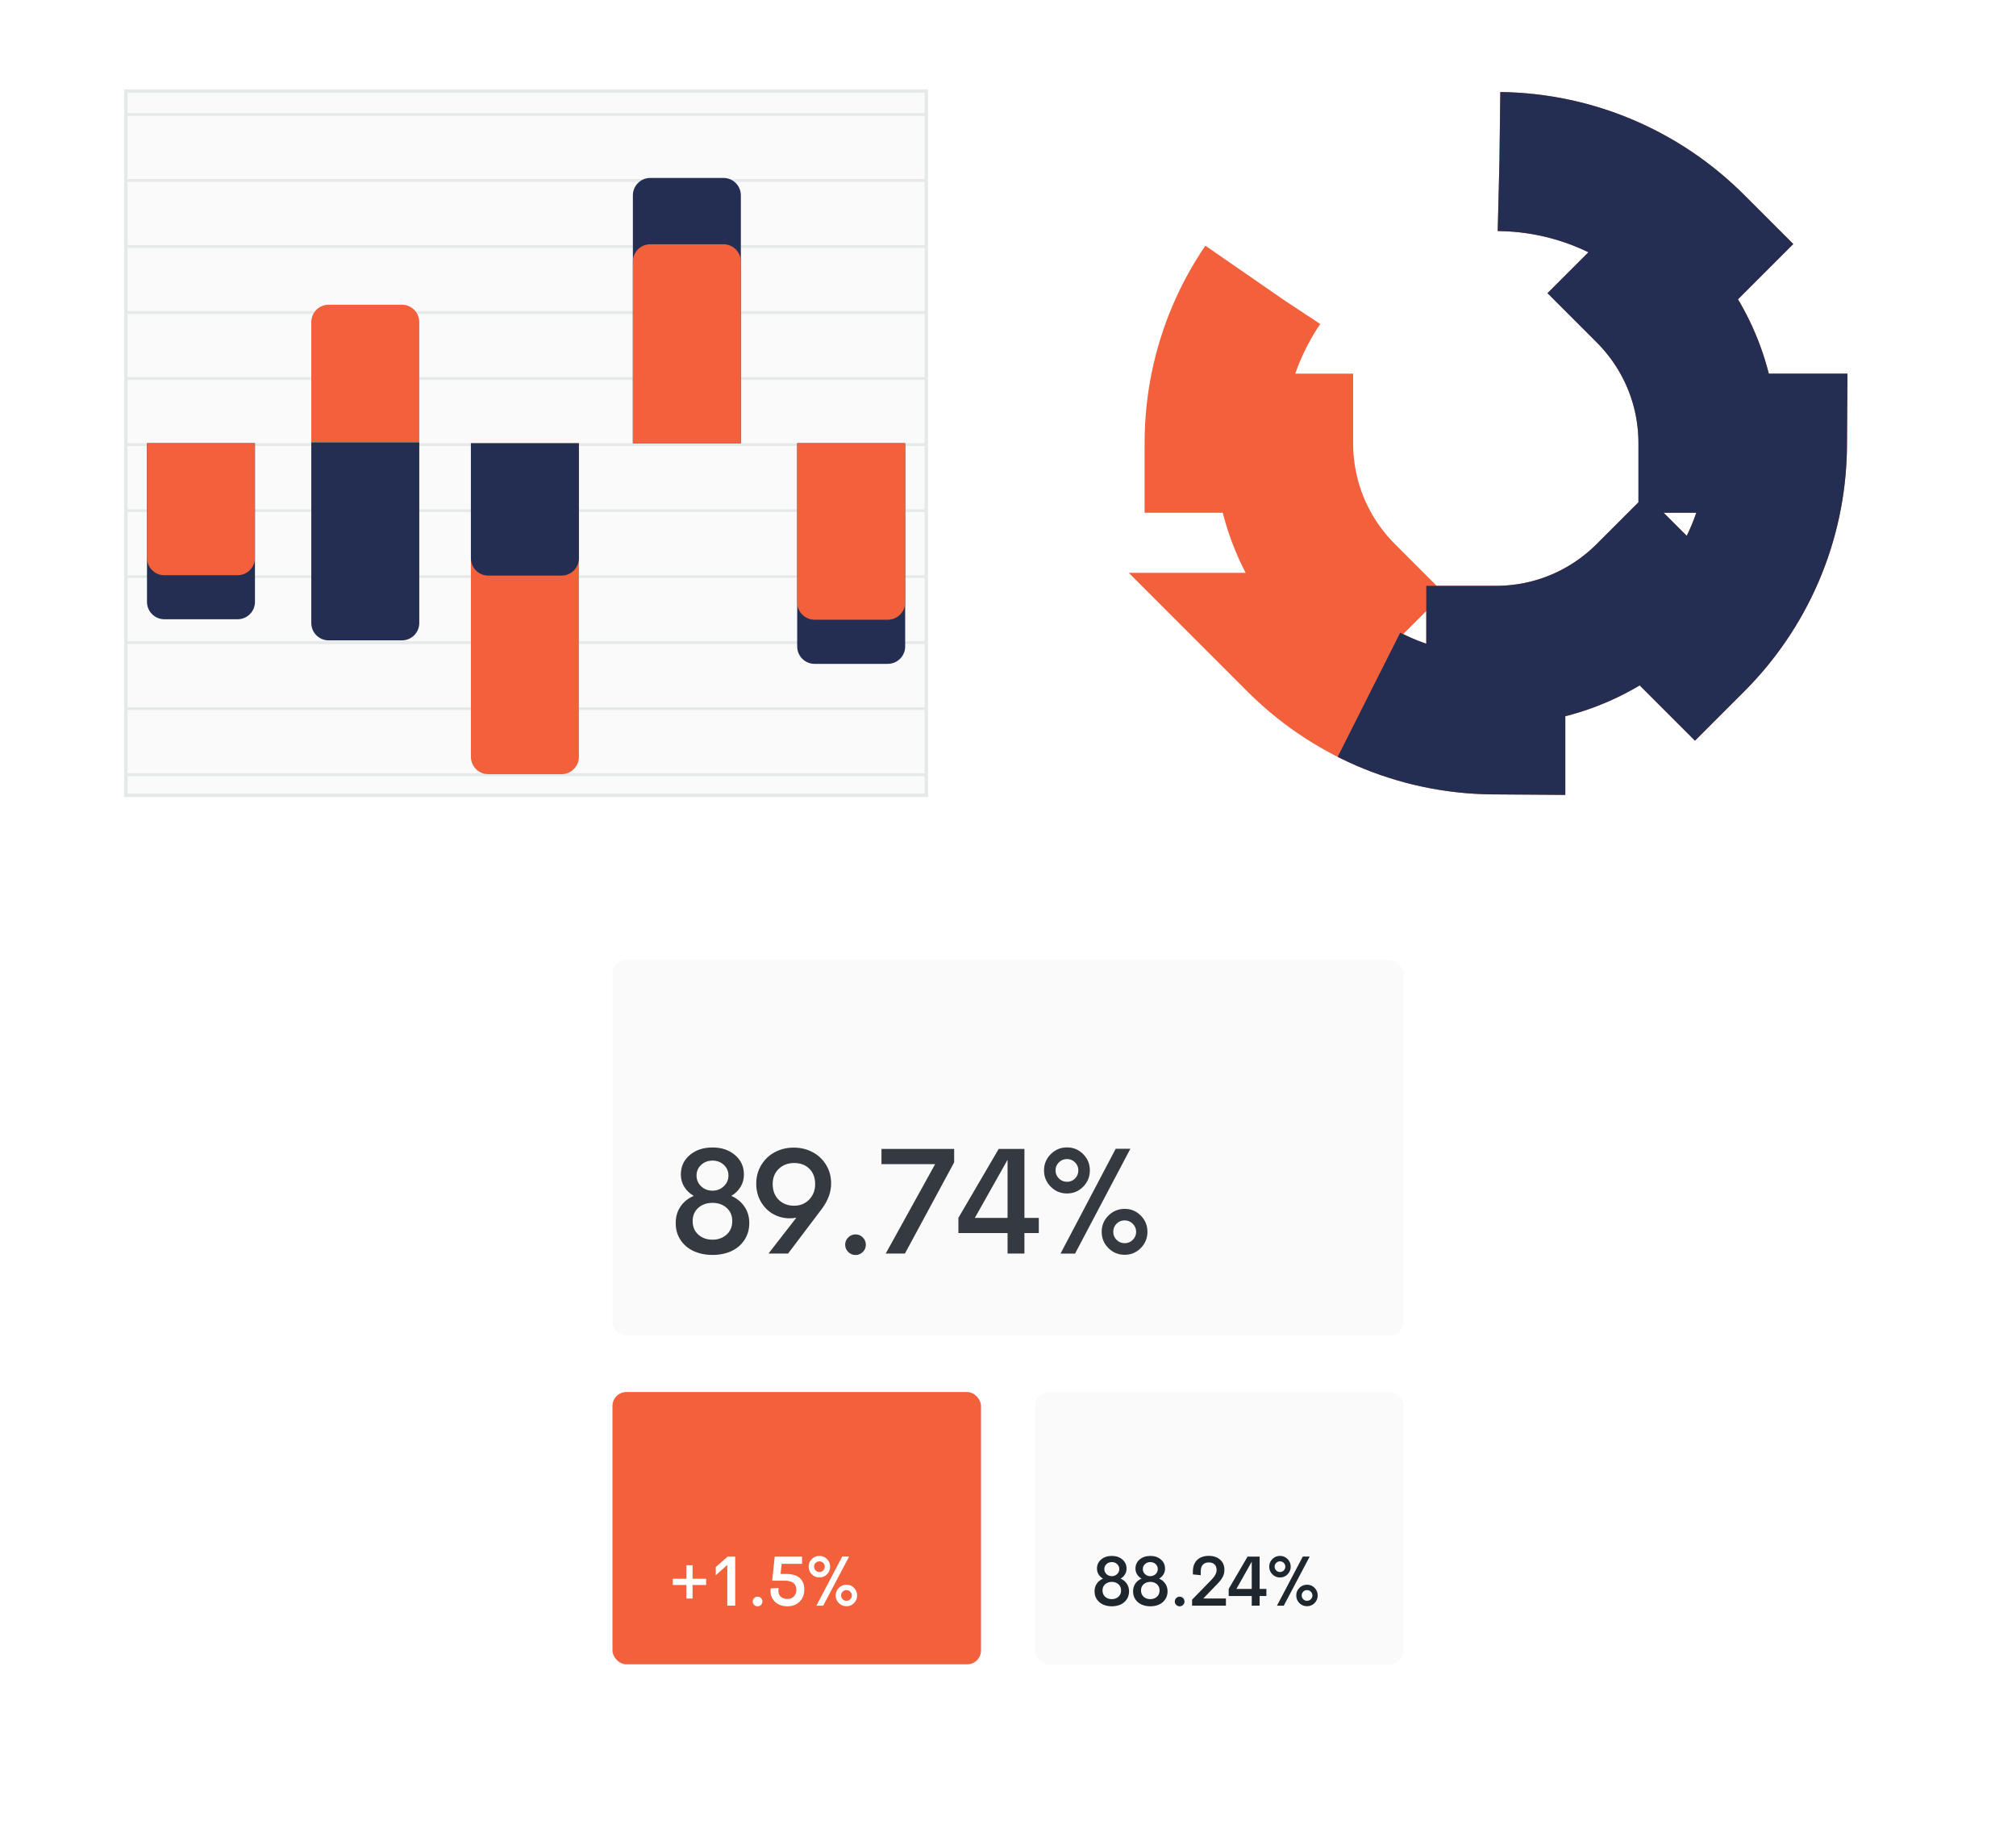 <svg width="580" height="525" viewBox="0 0 580 525" fill="none" xmlns="http://www.w3.org/2000/svg">
<g id="Group 19">
<g id="Group 26">
<g id="Rectangle Copy 4" filter="url(#filter0_d_0_882)">
<rect x="20" y="10" width="260" height="235" rx="4" fill="white"/>
</g>
<g id="Group 23">
<g id="Group 2">
<rect id="Rectangle" x="36.208" y="26.207" width="230.286" height="202.586" fill="#FAFAFA" stroke="#E5E9EA"/>
<rect id="Rectangle_2" x="36.208" y="127.5" width="230.286" height="0.791" fill="#E5E9EA"/>
<rect id="Rectangle_3" x="36.208" y="146.492" width="230.286" height="0.791" fill="#E5E9EA"/>
<rect id="Rectangle_4" x="36.208" y="165.485" width="230.286" height="0.791" fill="#E5E9EA"/>
<rect id="Rectangle_5" x="36.208" y="184.477" width="230.286" height="0.791" fill="#E5E9EA"/>
<rect id="Rectangle_6" x="36.208" y="51.53" width="230.286" height="0.791" fill="#E5E9EA"/>
<rect id="Rectangle_7" x="36.208" y="32.538" width="230.286" height="0.791" fill="#E5E9EA"/>
<rect id="Rectangle_8" x="36.208" y="70.523" width="230.286" height="0.791" fill="#E5E9EA"/>
<rect id="Rectangle_9" x="36.208" y="89.515" width="230.286" height="0.791" fill="#E5E9EA"/>
<rect id="Rectangle_10" x="36.208" y="108.508" width="230.286" height="0.791" fill="#E5E9EA"/>
<rect id="Rectangle_11" x="36.208" y="203.47" width="230.286" height="0.791" fill="#E5E9EA"/>
<rect id="Rectangle_12" x="36.208" y="222.462" width="230.286" height="0.791" fill="#E5E9EA"/>
</g>
<g id="Group 7">
<path id="Rectangle_13" d="M42.286 127.5H73.351V173.147C73.351 175.908 71.112 178.147 68.351 178.147H47.286C44.524 178.147 42.286 175.908 42.286 173.147V127.5Z" fill="#242D52"/>
<path id="Rectangle Copy 6" d="M42.286 127.5H73.351V160.485C73.351 163.246 71.112 165.485 68.351 165.485H47.286C44.524 165.485 42.286 163.246 42.286 160.485V127.5Z" fill="#F3603C"/>
</g>
<g id="Group 6">
<path id="Rectangle Copy" d="M89.558 127.234H120.623V92.658C120.623 89.897 118.385 87.658 115.623 87.658H94.558C91.797 87.658 89.558 89.897 89.558 92.658V127.234Z" fill="#F3603C"/>
<path id="Rectangle Copy 7" d="M89.558 127.234H120.623V179.224C120.623 181.986 118.385 184.224 115.623 184.224H94.558C91.797 184.224 89.558 181.986 89.558 179.224V127.234Z" fill="#242D52"/>
</g>
<g id="Group 5">
<path id="Rectangle Copy 2" d="M182.078 127.5H213.143V56.193C213.143 53.431 210.904 51.193 208.143 51.193H187.078C184.316 51.193 182.078 53.431 182.078 56.193V127.5Z" fill="#242D52"/>
<path id="Rectangle Copy 8" d="M182.078 127.5H213.143V75.269C213.143 72.508 210.904 70.269 208.143 70.269H187.078C184.316 70.269 182.078 72.508 182.078 75.269V127.5Z" fill="#F3603C"/>
</g>
<g id="Group">
<path id="Rectangle Copy 9" d="M229.351 127.5H260.416V185.977C260.416 188.738 258.177 190.977 255.416 190.977H234.351C231.589 190.977 229.351 188.738 229.351 185.977V127.5Z" fill="#242D52"/>
<path id="Rectangle Copy 3" d="M229.351 127.5H260.416V173.282C260.416 176.043 258.177 178.282 255.416 178.282H234.351C231.589 178.282 229.351 176.043 229.351 173.282V127.5Z" fill="#F3603C"/>
</g>
<g id="Group 8">
<g id="Rectangle Copy 11">
<path id="Rectangle Copy 5" d="M135.48 127.5H166.545V217.716C166.545 220.477 164.307 222.716 161.545 222.716H140.48C137.719 222.716 135.48 220.477 135.48 217.716V127.5Z" fill="#F3603C"/>
</g>
<path id="Rectangle Copy 10" d="M135.48 127.5H166.545V160.586C166.545 163.348 164.307 165.586 161.545 165.586H140.48C137.719 165.586 135.48 163.348 135.48 160.586V127.5Z" fill="#242D52"/>
</g>
</g>
</g>
<g id="Group 28">
<g id="Rectangle Copy 4_2" filter="url(#filter1_d_0_882)">
<rect x="300" y="10" width="260" height="235" rx="4" fill="white"/>
</g>
<g id="Group 24">
<path id="Oval" d="M430.338 66.466C464.05 66.466 491.377 93.793 491.377 127.5C491.377 161.207 464.05 188.535 430.338 188.535C396.626 188.535 369.299 161.207 369.299 127.5C369.299 93.793 396.626 66.466 430.338 66.466Z" stroke="white" stroke-width="40"/>
<path id="Oval Copy" d="M431.385 46.472C453.347 46.75 473.204 55.764 487.64 70.199L473.499 84.341C484.567 95.409 491.377 110.64 491.377 127.5H511.377L511.37 128.548C511.092 150.509 502.077 170.365 487.641 184.8L473.499 170.658C462.431 181.725 447.199 188.535 430.338 188.535V208.535L429.29 208.528C407.327 208.25 387.47 199.236 373.034 184.8H373.035L387.177 170.658C376.109 159.591 369.299 144.359 369.299 127.5H349.299C349.299 105.122 358.369 84.863 373.035 70.199L387.177 84.341C398.244 73.275 413.477 66.466 430.338 66.466V46.465L431.385 46.472Z" stroke="#F3603C" stroke-width="40" stroke-dasharray="502"/>
<path id="Oval Copy 2" d="M431.385 46.472C453.347 46.75 473.204 55.764 487.64 70.199L473.499 84.341C484.567 95.409 491.377 110.64 491.377 127.5H511.377L511.37 128.548C511.092 150.509 502.077 170.365 487.641 184.8L473.499 170.658C462.431 181.725 447.199 188.535 430.338 188.535V208.535L429.29 208.528C407.327 208.25 387.47 199.236 373.034 184.8H373.035L387.177 170.658C376.109 159.591 369.299 144.359 369.299 127.5H349.299C349.299 105.122 358.369 84.863 373.035 70.199L387.177 84.341C398.244 73.275 413.477 66.466 430.338 66.466V46.465L431.385 46.472Z" stroke="#242D52" stroke-width="40" stroke-dasharray="340"/>
</g>
</g>
<g id="Group 25">
<g id="Rectangle Copy 4_3" filter="url(#filter2_d_0_882)">
<rect x="160" y="260" width="260" height="235" rx="4" fill="white"/>
</g>
<g id="Group 12">
<rect id="Rectangle_14" x="176.208" y="400.46" width="106.026" height="78.333" rx="4" fill="#F3603C"/>
<g id="Group 11">
<path id="+1.5%" fill-rule="evenodd" clip-rule="evenodd" d="M237.93 452.899C237.33 453.506 236.601 453.809 235.744 453.809C234.887 453.809 234.156 453.506 233.553 452.899C232.949 452.293 232.648 451.557 232.648 450.694C232.648 449.843 232.951 449.114 233.558 448.507C234.164 447.901 234.893 447.597 235.744 447.597C236.601 447.597 237.33 447.901 237.93 448.507C238.53 449.114 238.83 449.843 238.83 450.694C238.83 451.551 238.53 452.286 237.93 452.899ZM211.515 461.911V447.805H209.359L205.926 450.802V453.176L209.24 450.199V461.911H211.515ZM199.251 459.873V455.966H203.149V454.185H199.251V450.278H197.471V454.185H193.563V455.966H197.471V459.873H199.251ZM218.937 461.703C218.663 461.974 218.335 462.109 217.953 462.109C217.577 462.109 217.25 461.972 216.973 461.698C216.696 461.425 216.558 461.1 216.558 460.724C216.558 460.341 216.696 460.013 216.973 459.74C217.25 459.466 217.577 459.329 217.953 459.329C218.335 459.329 218.663 459.466 218.937 459.74C219.211 460.013 219.347 460.341 219.347 460.724C219.347 461.106 219.211 461.433 218.937 461.703ZM226.537 462.099C227.988 462.099 229.16 461.655 230.053 460.768C230.947 459.881 231.394 458.716 231.394 457.272C231.394 455.834 230.955 454.728 230.078 453.953C229.201 453.178 227.879 452.791 226.111 452.791H224.568L224.875 449.872H230.751V447.815H222.886L222.154 454.729H225.785C227.994 454.729 229.099 455.603 229.099 457.351C229.099 458.142 228.866 458.78 228.401 459.265C227.936 459.75 227.298 459.992 226.487 459.992C225.782 459.992 225.18 459.787 224.682 459.379C224.184 458.97 223.935 458.356 223.935 457.539C223.935 457.374 223.958 457.136 224.004 456.826L221.719 456.965C221.686 457.249 221.67 457.486 221.67 457.677C221.67 458.594 221.897 459.393 222.352 460.076C222.807 460.759 223.397 461.266 224.123 461.599C224.848 461.932 225.653 462.099 226.537 462.099ZM236.832 461.921L244.291 447.785H242.312L234.873 461.921H236.832ZM234.656 451.787C234.959 452.087 235.322 452.237 235.744 452.237C236.179 452.237 236.544 452.087 236.837 451.787C237.13 451.487 237.277 451.122 237.277 450.694C237.277 450.271 237.129 449.912 236.832 449.615C236.535 449.319 236.173 449.17 235.744 449.17C235.322 449.17 234.959 449.317 234.656 449.61C234.352 449.904 234.201 450.265 234.201 450.694C234.201 451.122 234.352 451.487 234.656 451.787ZM243.529 462.079C244.38 462.079 245.104 461.776 245.701 461.169C246.297 460.562 246.596 459.834 246.596 458.983C246.596 458.126 246.296 457.395 245.696 456.792C245.096 456.188 244.373 455.887 243.529 455.887C242.672 455.887 241.94 456.188 241.333 456.792C240.726 457.395 240.423 458.126 240.423 458.983C240.423 459.84 240.725 460.571 241.328 461.174C241.932 461.777 242.665 462.079 243.529 462.079ZM242.431 460.066C242.728 460.366 243.094 460.516 243.529 460.516C243.951 460.516 244.314 460.366 244.617 460.066C244.921 459.766 245.072 459.405 245.072 458.983C245.072 458.561 244.919 458.198 244.612 457.895C244.306 457.591 243.945 457.44 243.529 457.44C243.094 457.44 242.728 457.588 242.431 457.885C242.134 458.182 241.986 458.548 241.986 458.983C241.986 459.405 242.134 459.766 242.431 460.066Z" fill="white"/>
</g>
</g>
<g id="Group 12 Copy">
<rect id="Rectangle_15" x="297.766" y="400.46" width="106.026" height="78.333" rx="4" fill="#FAFAFA"/>
<g id="Group 11_2">
<path id="88.24%" fill-rule="evenodd" clip-rule="evenodd" d="M352.695 461.911V459.853H346.186L350.331 455.56C350.997 454.868 351.485 454.218 351.795 453.612C352.105 453.005 352.26 452.342 352.26 451.623C352.26 450.37 351.841 449.384 351.003 448.666C350.166 447.947 349.088 447.587 347.769 447.587C346.364 447.587 345.249 447.98 344.425 448.765C343.601 449.549 343.188 450.674 343.188 452.138V452.929L345.454 453.147V452.108C345.454 451.191 345.662 450.524 346.077 450.105C346.493 449.686 347.06 449.477 347.779 449.477C348.464 449.477 349.008 449.666 349.411 450.046C349.813 450.425 350.014 450.954 350.014 451.633C350.014 452.51 349.543 453.434 348.6 454.403L342.961 460.19V461.911H352.695ZM319.87 462.099C320.806 462.099 321.647 461.931 322.393 461.594C323.138 461.251 323.73 460.75 324.168 460.091C324.607 459.431 324.826 458.67 324.826 457.806C324.826 456.955 324.608 456.213 324.173 455.58C323.738 454.947 323.148 454.466 322.402 454.136C322.93 453.826 323.345 453.422 323.649 452.924C323.952 452.426 324.104 451.871 324.104 451.257C324.104 450.189 323.703 449.314 322.902 448.631C322.101 447.949 321.09 447.607 319.87 447.607C318.63 447.607 317.608 447.947 316.803 448.626C315.999 449.305 315.596 450.182 315.596 451.257C315.596 451.871 315.751 452.426 316.061 452.924C316.371 453.422 316.797 453.826 317.337 454.136C316.579 454.459 315.984 454.937 315.552 455.57C315.12 456.203 314.904 456.949 314.904 457.806C314.904 458.67 315.123 459.431 315.562 460.091C316 460.75 316.594 461.25 317.342 461.589C318.091 461.929 318.933 462.099 319.87 462.099ZM319.87 453.434C319.263 453.434 318.752 453.237 318.337 452.845C317.921 452.453 317.713 451.966 317.713 451.386C317.713 450.819 317.921 450.342 318.337 449.957C318.752 449.571 319.263 449.378 319.87 449.378C320.47 449.378 320.978 449.571 321.393 449.957C321.809 450.342 322.017 450.819 322.017 451.386C322.017 451.96 321.807 452.444 321.388 452.84C320.97 453.236 320.463 453.434 319.87 453.434ZM317.951 459.359C318.459 459.814 319.098 460.041 319.87 460.041C320.628 460.041 321.261 459.812 321.769 459.354C322.277 458.896 322.531 458.291 322.531 457.539C322.531 456.794 322.277 456.197 321.769 455.748C321.261 455.3 320.628 455.076 319.87 455.076C319.098 455.076 318.459 455.3 317.951 455.748C317.443 456.197 317.189 456.794 317.189 457.539C317.189 458.297 317.443 458.904 317.951 459.359ZM330.947 462.099C331.883 462.099 332.724 461.931 333.469 461.594C334.215 461.251 334.807 460.75 335.245 460.091C335.684 459.431 335.903 458.67 335.903 457.806C335.903 456.955 335.685 456.213 335.25 455.58C334.815 454.947 334.225 454.466 333.479 454.136C334.007 453.826 334.422 453.422 334.726 452.924C335.029 452.426 335.181 451.871 335.181 451.257C335.181 450.189 334.78 449.314 333.979 448.631C333.178 447.949 332.167 447.607 330.947 447.607C329.707 447.607 328.685 447.947 327.88 448.626C327.076 449.305 326.673 450.182 326.673 451.257C326.673 451.871 326.828 452.426 327.138 452.924C327.448 453.422 327.874 453.826 328.414 454.136C327.656 454.459 327.061 454.937 326.629 455.57C326.197 456.203 325.981 456.949 325.981 457.806C325.981 458.67 326.2 459.431 326.639 460.091C327.077 460.75 327.671 461.25 328.419 461.589C329.168 461.929 330.01 462.099 330.947 462.099ZM329.414 452.845C329.829 453.237 330.34 453.434 330.947 453.434C331.54 453.434 332.047 453.236 332.465 452.84C332.884 452.444 333.094 451.96 333.094 451.386C333.094 450.819 332.886 450.342 332.47 449.957C332.055 449.571 331.547 449.378 330.947 449.378C330.34 449.378 329.829 449.571 329.414 449.957C328.998 450.342 328.79 450.819 328.79 451.386C328.79 451.966 328.998 452.453 329.414 452.845ZM330.947 460.041C330.175 460.041 329.536 459.814 329.028 459.359C328.52 458.904 328.266 458.297 328.266 457.539C328.266 456.794 328.52 456.197 329.028 455.748C329.536 455.3 330.175 455.076 330.947 455.076C331.705 455.076 332.338 455.3 332.846 455.748C333.354 456.197 333.608 456.794 333.608 457.539C333.608 458.291 333.354 458.896 332.846 459.354C332.338 459.812 331.705 460.041 330.947 460.041ZM340.367 461.703C340.093 461.974 339.765 462.109 339.382 462.109C339.007 462.109 338.68 461.972 338.403 461.698C338.126 461.425 337.988 461.1 337.988 460.724C337.988 460.341 338.126 460.013 338.403 459.74C338.68 459.466 339.007 459.329 339.382 459.329C339.765 459.329 340.093 459.466 340.367 459.74C340.64 460.013 340.777 460.341 340.777 460.724C340.777 461.106 340.64 461.433 340.367 461.703ZM362.397 459.151V461.911H360.122V459.151H353.494V457.094L358.925 447.805H362.397V457.103H364.336V459.151H362.397ZM360.122 457.103H355.71L360.122 449.269V457.103ZM370.437 452.899C369.837 453.506 369.108 453.809 368.251 453.809C367.393 453.809 366.663 453.506 366.059 452.899C365.456 452.293 365.154 451.557 365.154 450.694C365.154 449.843 365.458 449.114 366.064 448.507C366.671 447.901 367.4 447.597 368.251 447.597C369.108 447.597 369.837 447.901 370.437 448.507C371.037 449.114 371.337 449.843 371.337 450.694C371.337 451.551 371.037 452.286 370.437 452.899ZM369.339 461.921L376.798 447.785H374.819L367.38 461.921H369.339ZM367.162 451.787C367.466 452.087 367.829 452.237 368.251 452.237C368.686 452.237 369.05 452.087 369.344 451.787C369.637 451.487 369.784 451.122 369.784 450.694C369.784 450.271 369.636 449.912 369.339 449.615C369.042 449.319 368.679 449.17 368.251 449.17C367.829 449.17 367.466 449.317 367.162 449.61C366.859 449.904 366.707 450.265 366.707 450.694C366.707 451.122 366.859 451.487 367.162 451.787ZM376.036 462.079C376.887 462.079 377.611 461.776 378.207 461.169C378.804 460.562 379.103 459.834 379.103 458.983C379.103 458.126 378.803 457.395 378.202 456.792C377.602 456.188 376.88 455.887 376.036 455.887C375.179 455.887 374.447 456.188 373.84 456.792C373.233 457.395 372.93 458.126 372.93 458.983C372.93 459.84 373.231 460.571 373.835 461.174C374.438 461.777 375.172 462.079 376.036 462.079ZM374.938 460.066C375.235 460.366 375.601 460.516 376.036 460.516C376.458 460.516 376.821 460.366 377.124 460.066C377.428 459.766 377.579 459.405 377.579 458.983C377.579 458.561 377.426 458.198 377.119 457.895C376.813 457.591 376.451 457.44 376.036 457.44C375.601 457.44 375.235 457.588 374.938 457.885C374.641 458.182 374.493 458.548 374.493 458.983C374.493 459.405 374.641 459.766 374.938 460.066Z" fill="#1E272E"/>
</g>
</g>
<g id="Group 13">
<rect id="Rectangle Copy 14" x="176.208" y="276.207" width="227.584" height="108.046" rx="4" fill="#FAFAFA"/>
<path id="89.74%" fill-rule="evenodd" clip-rule="evenodd" d="M311.631 341.393C310.351 342.688 308.796 343.335 306.967 343.335C305.138 343.335 303.58 342.688 302.293 341.393C301.006 340.099 300.362 338.53 300.362 336.687C300.362 334.872 301.009 333.318 302.304 332.024C303.598 330.729 305.153 330.082 306.967 330.082C308.796 330.082 310.351 330.729 311.631 332.024C312.912 333.318 313.552 334.872 313.552 336.687C313.552 338.516 312.912 340.085 311.631 341.393ZM210.375 359.943C208.785 360.66 206.991 361.019 204.993 361.019C202.996 361.019 201.198 360.656 199.601 359.932C198.005 359.207 196.738 358.142 195.803 356.735C194.867 355.328 194.399 353.703 194.399 351.86C194.399 350.031 194.86 348.442 195.782 347.091C196.703 345.74 197.973 344.72 199.591 344.031C198.437 343.37 197.53 342.508 196.868 341.446C196.207 340.384 195.877 339.199 195.877 337.89C195.877 335.597 196.735 333.726 198.451 332.277C200.168 330.828 202.348 330.103 204.993 330.103C207.596 330.103 209.752 330.831 211.462 332.287C213.171 333.743 214.026 335.611 214.026 337.89C214.026 339.199 213.702 340.384 213.055 341.446C212.408 342.508 211.522 343.37 210.396 344.031C211.986 344.734 213.245 345.761 214.174 347.112C215.102 348.463 215.566 350.045 215.566 351.86C215.566 353.703 215.099 355.328 214.163 356.735C213.227 358.142 211.965 359.211 210.375 359.943ZM201.722 341.277C202.609 342.114 203.699 342.533 204.993 342.533C206.26 342.533 207.339 342.111 208.233 341.267C209.126 340.422 209.573 339.388 209.573 338.164C209.573 336.955 209.13 335.938 208.243 335.115C207.357 334.292 206.274 333.881 204.993 333.881C203.699 333.881 202.609 334.292 201.722 335.115C200.836 335.938 200.393 336.955 200.393 338.164C200.393 339.403 200.836 340.44 201.722 341.277ZM204.993 356.629C203.347 356.629 201.983 356.144 200.899 355.173C199.816 354.203 199.274 352.908 199.274 351.29C199.274 349.701 199.816 348.427 200.899 347.471C201.983 346.514 203.347 346.036 204.993 346.036C206.611 346.036 207.962 346.514 209.045 347.471C210.129 348.427 210.67 349.701 210.67 351.29C210.67 352.894 210.129 354.185 209.045 355.163C207.962 356.141 206.611 356.629 204.993 356.629ZM236.459 347.745L226.73 360.618H221.096L229.115 350.299C228.51 350.425 227.877 350.488 227.216 350.488C225.542 350.488 223.98 350.095 222.531 349.307C221.082 348.519 219.896 347.362 218.975 345.835C218.053 344.309 217.585 342.561 217.571 340.591C217.557 338.58 218.039 336.768 219.017 335.157C219.995 333.547 221.303 332.308 222.942 331.443C224.581 330.578 226.379 330.145 228.334 330.145C230.332 330.145 232.151 330.582 233.79 331.454C235.429 332.326 236.727 333.554 237.683 335.136C238.64 336.719 239.118 338.495 239.118 340.465C239.118 342.927 238.232 345.353 236.459 347.745ZM228.461 346.859C226.66 346.859 225.186 346.293 224.04 345.16C222.893 344.028 222.313 342.54 222.299 340.697C222.285 338.882 222.861 337.408 224.029 336.276C225.197 335.143 226.674 334.577 228.461 334.577C230.276 334.577 231.739 335.126 232.851 336.223C233.962 337.32 234.518 338.798 234.518 340.655C234.518 342.413 233.952 343.887 232.819 345.076C231.686 346.264 230.234 346.859 228.461 346.859ZM248.225 360.175C247.641 360.751 246.941 361.04 246.125 361.04C245.323 361.04 244.627 360.748 244.036 360.164C243.445 359.58 243.149 358.887 243.149 358.085C243.149 357.27 243.445 356.57 244.036 355.986C244.627 355.402 245.323 355.11 246.125 355.11C246.941 355.11 247.641 355.402 248.225 355.986C248.809 356.57 249.101 357.27 249.101 358.085C249.101 358.901 248.809 359.598 248.225 360.175ZM260.349 360.618L274.51 334.387V330.525H253.596V334.894H269.044L254.82 360.618H260.349ZM294.727 354.73V360.618H289.873V354.73H275.734V350.341L287.32 330.525H294.727V350.362H298.864V354.73H294.727ZM289.873 350.362H280.461L289.873 333.649V350.362ZM309.289 360.639L325.201 330.483H320.98L305.11 360.639H309.289ZM304.646 339.019C305.293 339.659 306.067 339.979 306.967 339.979C307.896 339.979 308.673 339.659 309.299 339.019C309.926 338.379 310.239 337.602 310.239 336.687C310.239 335.787 309.922 335.02 309.289 334.387C308.656 333.754 307.882 333.437 306.967 333.437C306.067 333.437 305.293 333.751 304.646 334.377C303.999 335.003 303.675 335.773 303.675 336.687C303.675 337.602 303.999 338.379 304.646 339.019ZM323.576 360.977C325.391 360.977 326.935 360.329 328.209 359.035C329.482 357.741 330.118 356.186 330.118 354.371C330.118 352.542 329.478 350.984 328.198 349.697C326.918 348.41 325.377 347.766 323.576 347.766C321.747 347.766 320.186 348.41 318.891 349.697C317.597 350.984 316.95 352.542 316.95 354.371C316.95 356.2 317.593 357.758 318.881 359.046C320.168 360.333 321.733 360.977 323.576 360.977ZM321.234 356.682C321.867 357.322 322.648 357.642 323.576 357.642C324.477 357.642 325.25 357.322 325.898 356.682C326.545 356.042 326.868 355.272 326.868 354.371C326.868 353.471 326.541 352.697 325.887 352.05C325.233 351.403 324.463 351.079 323.576 351.079C322.648 351.079 321.867 351.396 321.234 352.029C320.601 352.662 320.284 353.443 320.284 354.371C320.284 355.272 320.601 356.042 321.234 356.682Z" fill="#343A40"/>
</g>
</g>
</g>
<defs>
<filter id="filter0_d_0_882" x="0" y="0" width="300" height="275" filterUnits="userSpaceOnUse" color-interpolation-filters="sRGB">
<feFlood flood-opacity="0" result="BackgroundImageFix"/>
<feColorMatrix in="SourceAlpha" type="matrix" values="0 0 0 0 0 0 0 0 0 0 0 0 0 0 0 0 0 0 127 0" result="hardAlpha"/>
<feOffset dy="10"/>
<feGaussianBlur stdDeviation="10"/>
<feColorMatrix type="matrix" values="0 0 0 0 0.312 0 0 0 0 0.337 0 0 0 0 0.386 0 0 0 0.03 0"/>
<feBlend mode="normal" in2="BackgroundImageFix" result="effect1_dropShadow_0_882"/>
<feBlend mode="normal" in="SourceGraphic" in2="effect1_dropShadow_0_882" result="shape"/>
</filter>
<filter id="filter1_d_0_882" x="280" y="0" width="300" height="275" filterUnits="userSpaceOnUse" color-interpolation-filters="sRGB">
<feFlood flood-opacity="0" result="BackgroundImageFix"/>
<feColorMatrix in="SourceAlpha" type="matrix" values="0 0 0 0 0 0 0 0 0 0 0 0 0 0 0 0 0 0 127 0" result="hardAlpha"/>
<feOffset dy="10"/>
<feGaussianBlur stdDeviation="10"/>
<feColorMatrix type="matrix" values="0 0 0 0 0.312 0 0 0 0 0.337 0 0 0 0 0.386 0 0 0 0.03 0"/>
<feBlend mode="normal" in2="BackgroundImageFix" result="effect1_dropShadow_0_882"/>
<feBlend mode="normal" in="SourceGraphic" in2="effect1_dropShadow_0_882" result="shape"/>
</filter>
<filter id="filter2_d_0_882" x="140" y="250" width="300" height="275" filterUnits="userSpaceOnUse" color-interpolation-filters="sRGB">
<feFlood flood-opacity="0" result="BackgroundImageFix"/>
<feColorMatrix in="SourceAlpha" type="matrix" values="0 0 0 0 0 0 0 0 0 0 0 0 0 0 0 0 0 0 127 0" result="hardAlpha"/>
<feOffset dy="10"/>
<feGaussianBlur stdDeviation="10"/>
<feColorMatrix type="matrix" values="0 0 0 0 0.312 0 0 0 0 0.337 0 0 0 0 0.386 0 0 0 0.03 0"/>
<feBlend mode="normal" in2="BackgroundImageFix" result="effect1_dropShadow_0_882"/>
<feBlend mode="normal" in="SourceGraphic" in2="effect1_dropShadow_0_882" result="shape"/>
</filter>
</defs>
</svg>
